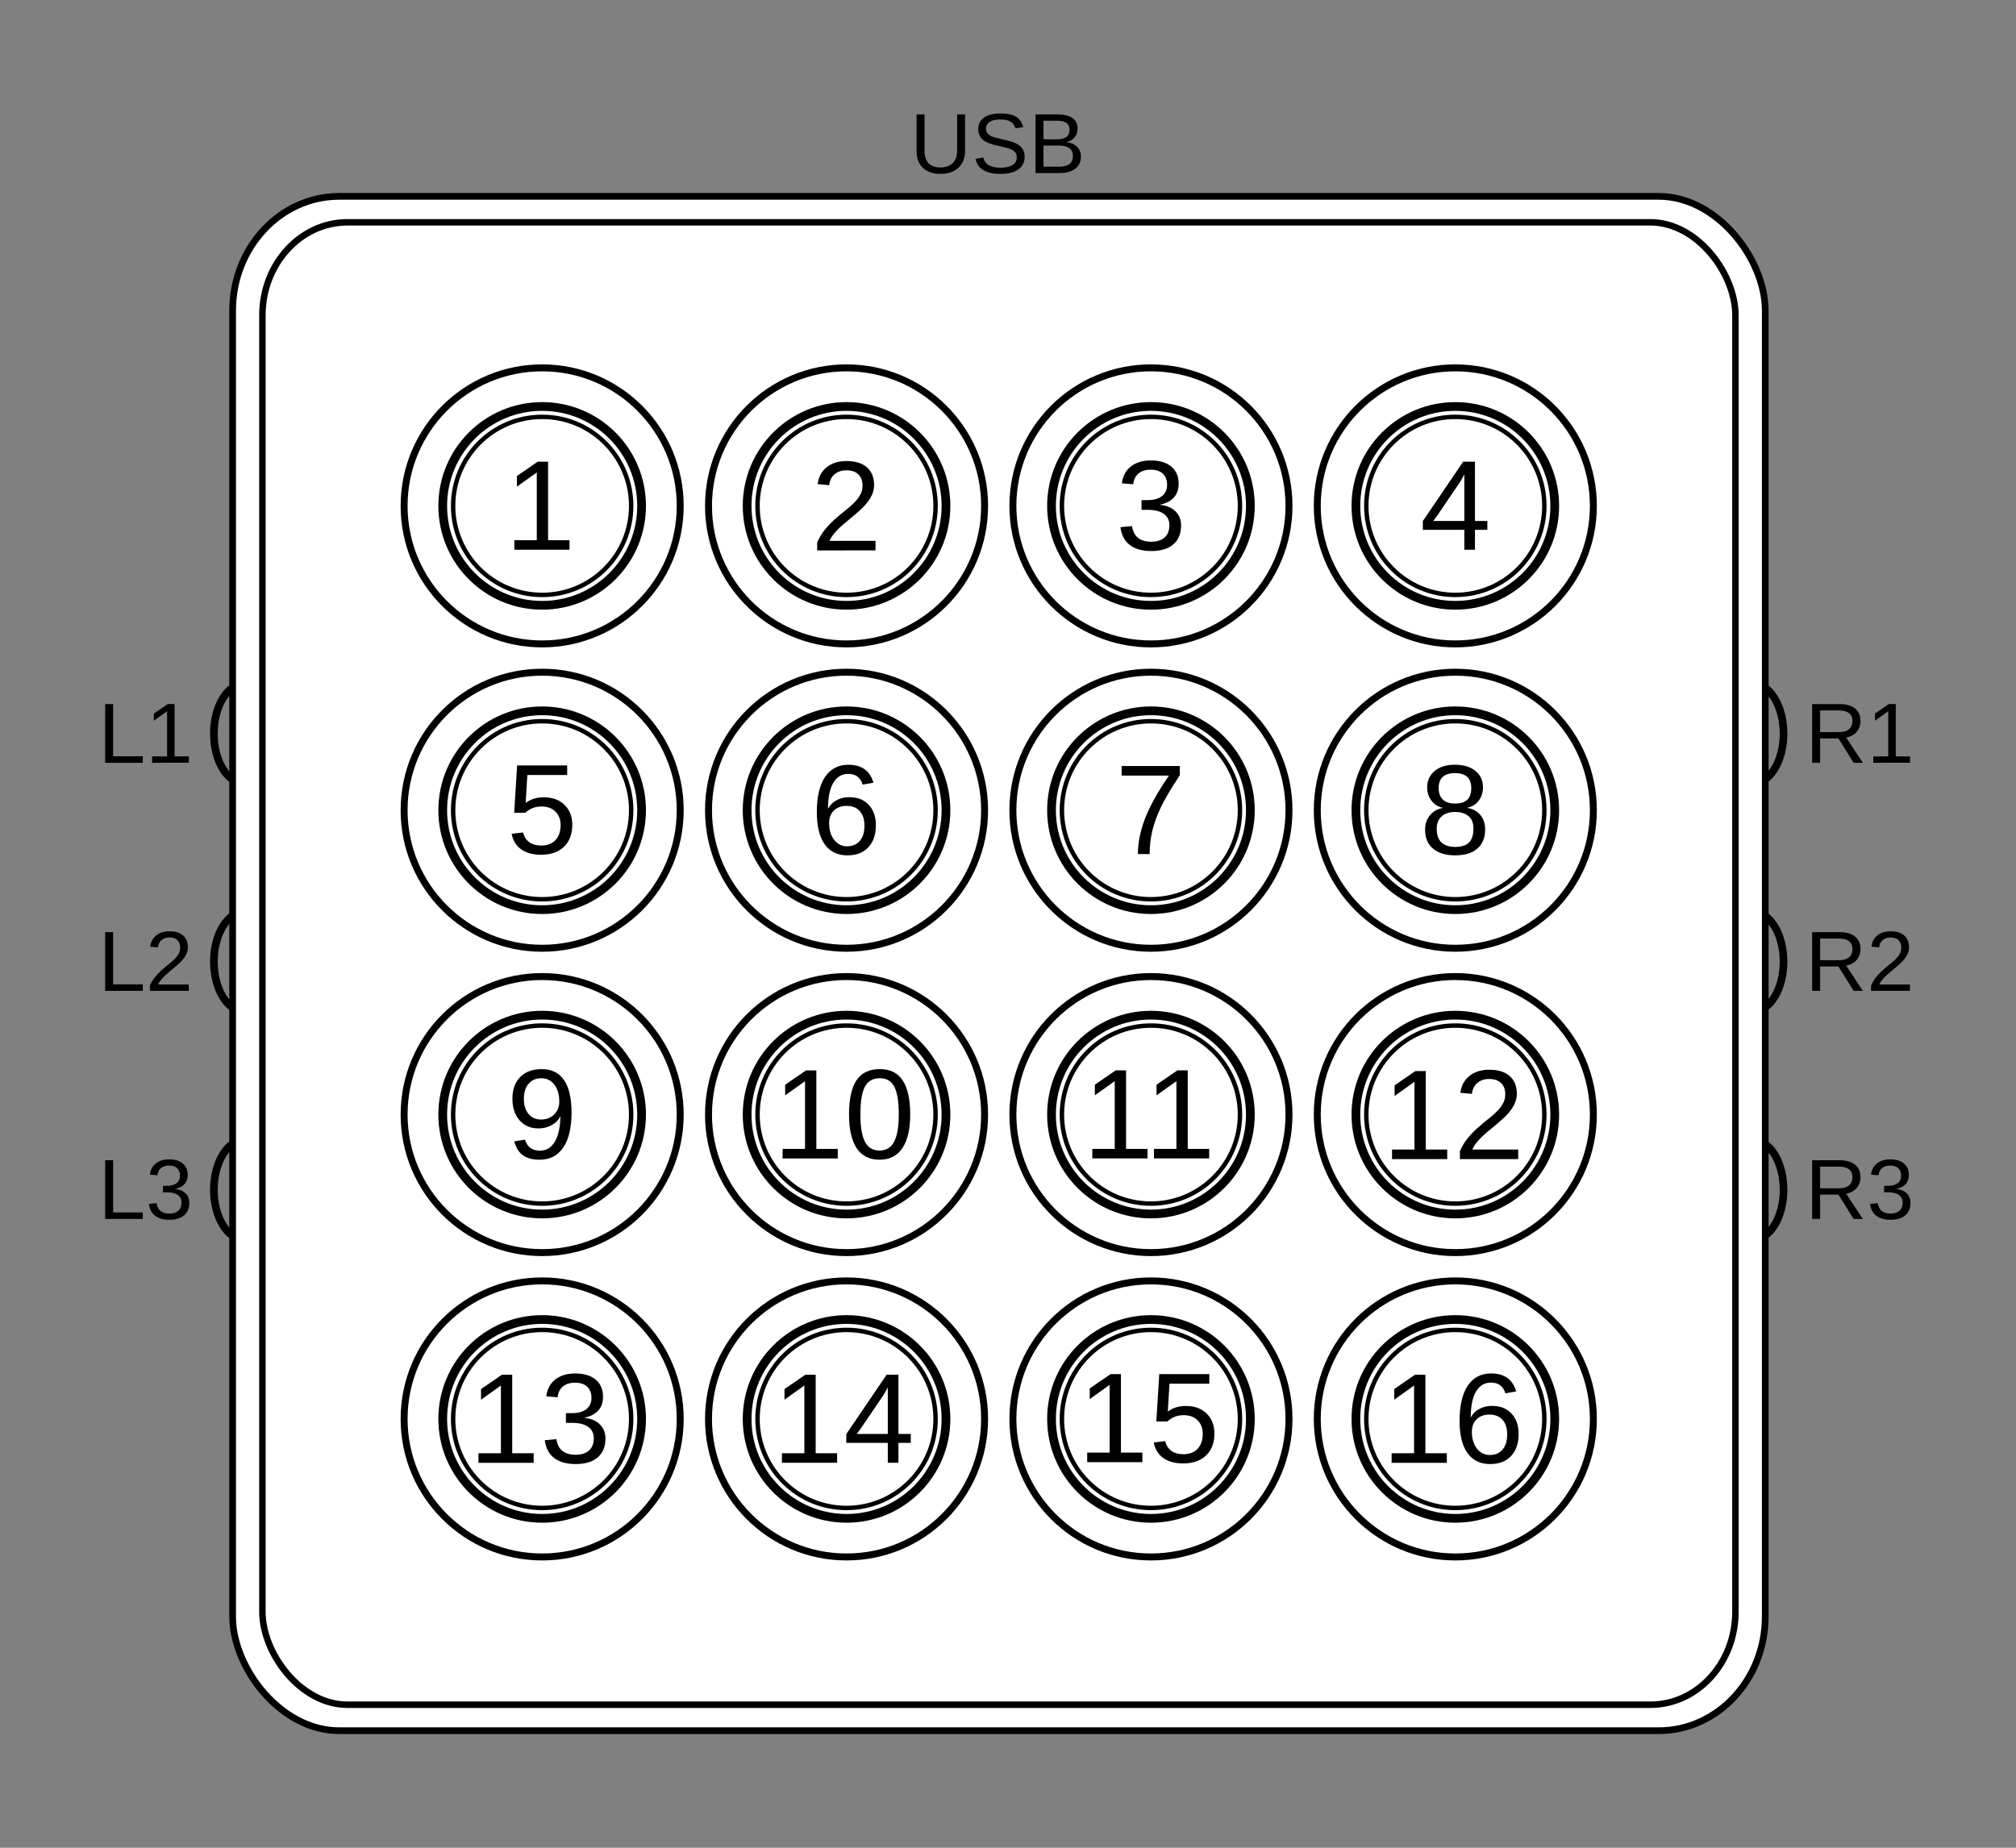 <?xml version="1.0" encoding="UTF-8"?>
<svg width="300mm" height="275mm" version="1.1" viewBox="0 0 300 275" xml:space="preserve" xmlns="http://www.w3.org/2000/svg"><rect x="0" y="0" width="300" height="275" fill="#808080" stroke="none"/><g transform="translate(44.431 -3.745)"><path transform="matrix(.685 0 0 .685 -186.51 -25.615)" d="m230.26 208.59v-12.753h1.729v11.341h6.444v1.412zm10.201 0v-1.385h3.249v-9.812l-2.878 2.055v-1.539l3.014-2.073h1.502v11.368h3.105v1.385z" style="white-space:pre" aria-label="L1"/><path transform="matrix(.685 0 0 .685 -186.51 8.33)" d="m230.26 208.59v-12.753h1.729v11.341h6.444v1.412zm9.721 0v-1.149q0.462-1.059 1.122-1.865 0.67-0.815 1.403-1.466 0.733-0.661 1.448-1.222 0.724-0.561 1.303-1.122 0.579-0.561 0.932-1.177 0.362-0.615 0.362-1.394 0-1.05-0.615-1.629t-1.711-0.579q-1.041 0-1.72 0.57-0.67 0.561-0.787 1.584l-1.665-0.154q0.181-1.53 1.294-2.435 1.122-0.905 2.878-0.905 1.928 0 2.96 0.914 1.041 0.905 1.041 2.58 0 0.742-0.344 1.475-0.335 0.733-1.005 1.466-0.67 0.733-2.562 2.272-1.041 0.851-1.656 1.539-0.615 0.679-0.887 1.312h6.653v1.385z" style="white-space:pre" aria-label="L2"/><path transform="matrix(.685 0 0 .685 -186.51 42.278)" d="m230.26 208.59v-12.753h1.729v11.341h6.444v1.412zm18.284-3.521q0 1.765-1.122 2.733-1.122 0.968-3.204 0.968-1.937 0-3.095-0.869-1.149-0.878-1.367-2.589l1.683-0.154q0.326 2.263 2.779 2.263 1.231 0 1.928-0.606 0.706-0.606 0.706-1.801 0-1.041-0.806-1.62-0.797-0.588-2.308-0.588h-0.923v-1.412h0.887q1.34 0 2.073-0.579 0.742-0.588 0.742-1.62 0-1.023-0.606-1.611-0.597-0.597-1.783-0.597-1.077 0-1.747 0.552-0.661 0.552-0.769 1.557l-1.638-0.127q0.181-1.566 1.294-2.444 1.122-0.878 2.878-0.878 1.919 0 2.978 0.896 1.068 0.887 1.068 2.48 0 1.222-0.688 1.991-0.679 0.76-1.982 1.032v0.036q1.43 0.154 2.227 0.959t0.797 2.027z" style="white-space:pre" aria-label="L3"/><ellipse cx="-8.073" cy="112.93" rx="4.531" ry="7.406" fill="none" stroke="#000" stroke-linecap="round" stroke-linejoin="round" stroke-width="1.14"/><ellipse cx="-8.073" cy="146.87" rx="4.531" ry="7.406" fill="none" stroke="#000" stroke-linecap="round" stroke-linejoin="round" stroke-width="1.14"/><ellipse cx="-8.073" cy="180.82" rx="4.531" ry="7.406" fill="none" stroke="#000" stroke-linecap="round" stroke-linejoin="round" stroke-width="1.14"/><g transform="translate(224.52)"><ellipse cx="-8.073" cy="112.93" rx="4.531" ry="7.406" fill="none" stroke="#000" stroke-linecap="round" stroke-linejoin="round" stroke-width="1.14"/><ellipse cx="-8.073" cy="146.87" rx="4.531" ry="7.406" fill="none" stroke="#000" stroke-linecap="round" stroke-linejoin="round" stroke-width="1.14"/><ellipse cx="-8.073" cy="180.82" rx="4.531" ry="7.406" fill="none" stroke="#000" stroke-linecap="round" stroke-linejoin="round" stroke-width="1.14"/><path transform="matrix(.685 0 0 .685 -154.9 -25.615)" d="m236.19 208.59-3.313-5.295h-3.974v5.295h-1.729v-12.753h6.001q2.154 0 3.322 0.968 1.177 0.959 1.177 2.679 0 1.421-0.833 2.389-0.824 0.968-2.281 1.222l3.62 5.494zm-0.253-9.088q0-1.113-0.76-1.693-0.751-0.588-2.172-0.588h-4.1v4.707h4.173q1.367 0 2.109-0.634 0.751-0.643 0.751-1.792zm4.517 9.088v-1.385h3.249v-9.812l-2.878 2.055v-1.539l3.014-2.073h1.502v11.368h3.105v1.385z" style="white-space:pre" aria-label="R1"/><path transform="matrix(.685 0 0 .685 -154.9 8.33)" d="m236.19 208.59-3.313-5.295h-3.974v5.295h-1.729v-12.753h6.001q2.154 0 3.322 0.968 1.177 0.959 1.177 2.679 0 1.421-0.833 2.389-0.824 0.968-2.281 1.222l3.62 5.494zm-0.253-9.088q0-1.113-0.76-1.693-0.751-0.588-2.172-0.588h-4.1v4.707h4.173q1.367 0 2.109-0.634 0.751-0.643 0.751-1.792zm4.037 9.088v-1.149q0.462-1.059 1.122-1.865 0.67-0.815 1.403-1.466 0.733-0.661 1.448-1.222 0.724-0.561 1.303-1.122 0.579-0.561 0.932-1.177 0.362-0.615 0.362-1.394 0-1.05-0.615-1.629t-1.711-0.579q-1.041 0-1.72 0.57-0.67 0.561-0.787 1.584l-1.665-0.154q0.181-1.53 1.294-2.435 1.122-0.905 2.878-0.905 1.928 0 2.96 0.914 1.041 0.905 1.041 2.58 0 0.742-0.344 1.475-0.335 0.733-1.005 1.466-0.67 0.733-2.562 2.272-1.041 0.851-1.656 1.539-0.615 0.679-0.887 1.312h6.653v1.385z" style="white-space:pre" aria-label="R2"/><path transform="matrix(.685 0 0 .685 -154.9 42.278)" d="m236.19 208.59-3.313-5.295h-3.974v5.295h-1.729v-12.753h6.001q2.154 0 3.322 0.968 1.177 0.959 1.177 2.679 0 1.421-0.833 2.389-0.824 0.968-2.281 1.222l3.62 5.494zm-0.253-9.088q0-1.113-0.76-1.693-0.751-0.588-2.172-0.588h-4.1v4.707h4.173q1.367 0 2.109-0.634 0.751-0.643 0.751-1.792zm12.599 5.566q0 1.765-1.122 2.733-1.122 0.968-3.204 0.968-1.937 0-3.095-0.869-1.149-0.878-1.367-2.589l1.683-0.154q0.326 2.263 2.779 2.263 1.231 0 1.928-0.606 0.706-0.606 0.706-1.801 0-1.041-0.806-1.62-0.797-0.588-2.308-0.588h-0.923v-1.412h0.887q1.34 0 2.073-0.579 0.742-0.588 0.742-1.62 0-1.023-0.606-1.611-0.597-0.597-1.783-0.597-1.077 0-1.747 0.552-0.661 0.552-0.769 1.557l-1.638-0.127q0.181-1.566 1.294-2.444 1.122-0.878 2.878-0.878 1.919 0 2.978 0.896 1.068 0.887 1.068 2.48 0 1.222-0.688 1.991-0.679 0.76-1.982 1.032v0.036q1.43 0.154 2.227 0.959t0.797 2.027z" style="white-space:pre" aria-label="R3"/></g><rect x="-9.815" y="32.968" width="228.07" height="228.36" rx="15.865" ry="17.004" fill="#fff" stroke="#000" stroke-linecap="round" stroke-linejoin="round"/><rect x="-5.383" y="36.832" width="219.2" height="220.63" rx="12.661" ry="13.841" fill="none" stroke="#000" stroke-linecap="round" stroke-linejoin="round" stroke-width=".964"/><path transform="matrix(.685 0 0 .685 -53.716 -113.38)" d="m217.86 208.77q-1.566 0-2.733-0.57t-1.81-1.656-0.643-2.589v-8.119h1.729v7.974q0 1.747 0.887 2.652 0.887 0.905 2.562 0.905 1.72 0 2.67-0.932 0.959-0.941 0.959-2.743v-7.856h1.72v7.956q0 1.548-0.661 2.67-0.652 1.122-1.855 1.72-1.195 0.588-2.824 0.588zm18.284-3.702q0 1.765-1.385 2.733-1.376 0.968-3.883 0.968-4.661 0-5.404-3.24l1.675-0.335q0.29 1.149 1.231 1.693 0.941 0.534 2.562 0.534 1.675 0 2.58-0.57 0.914-0.579 0.914-1.693 0-0.625-0.29-1.014-0.281-0.389-0.797-0.643-0.516-0.253-1.231-0.425-0.715-0.172-1.584-0.371-1.512-0.335-2.299-0.67-0.778-0.335-1.231-0.742-0.453-0.416-0.697-0.968-0.235-0.552-0.235-1.267 0-1.638 1.249-2.525 1.258-0.887 3.593-0.887 2.172 0 3.322 0.67 1.149 0.661 1.611 2.263l-1.702 0.299q-0.281-1.014-1.068-1.466-0.787-0.462-2.181-0.462-1.53 0-2.335 0.507-0.806 0.507-0.806 1.512 0 0.588 0.308 0.978 0.317 0.38 0.905 0.652 0.588 0.262 2.344 0.652 0.588 0.136 1.168 0.281 0.588 0.136 1.122 0.335 0.534 0.19 0.996 0.453 0.471 0.262 0.815 0.643 0.344 0.38 0.534 0.896 0.199 0.516 0.199 1.213zm12.237-0.072q0 1.702-1.24 2.652-1.24 0.941-3.449 0.941h-5.177v-12.753h4.634q4.489 0 4.489 3.095 0 1.131-0.634 1.901t-1.792 1.032q1.521 0.181 2.344 1.023 0.824 0.833 0.824 2.109zm-2.48-5.856q0-1.032-0.706-1.475-0.706-0.444-2.046-0.444h-2.905v4.037h2.905q1.385 0 2.064-0.516 0.688-0.525 0.688-1.602zm0.733 5.72q0-2.254-3.168-2.254h-3.222v4.598h3.358q1.584 0 2.308-0.588 0.724-0.588 0.724-1.756z" style="white-space:pre" aria-label="USB"/><g transform="translate(.133 -.009)"><circle cx="36.114" cy="79.046" r="20.543" fill="none" stroke="#000" stroke-linecap="round" stroke-linejoin="round" stroke-width="1.035"/><circle cx="36.114" cy="79.046" r="14.795" fill="none" stroke="#000" stroke-linecap="round" stroke-linejoin="round" stroke-width="1.3"/><circle cx="36.114" cy="79.046" r="13.249" fill="none" stroke="#000" stroke-linecap="round" stroke-linejoin="round" stroke-width=".658"/><path transform="matrix(.685 0 0 .685 -114.19 -63.031)" d="m213.38 216.94v-2.077h4.874v-14.717l-4.317 3.082v-2.308l4.521-3.109h2.254v17.053h4.657v2.077z" style="white-space:pre" aria-label="1"/></g><g transform="translate(45.43 -.009)"><circle cx="36.114" cy="79.046" r="20.543" fill="none" stroke="#000" stroke-linecap="round" stroke-linejoin="round" stroke-width="1.035"/><circle cx="36.114" cy="79.046" r="14.795" fill="none" stroke="#000" stroke-linecap="round" stroke-linejoin="round" stroke-width="1.3"/><circle cx="36.114" cy="79.046" r="13.249" fill="none" stroke="#000" stroke-linecap="round" stroke-linejoin="round" stroke-width=".658"/><path transform="matrix(.685 0 0 .685 -129.43 -62.933)" d="m235.29 216.94v-1.724q0.692-1.589 1.683-2.797 1.005-1.222 2.104-2.2 1.1-0.991 2.172-1.833 1.086-0.842 1.955-1.683t1.398-1.765q0.543-0.923 0.543-2.091 0-1.575-0.923-2.444t-2.566-0.869q-1.561 0-2.58 0.855-1.005 0.842-1.181 2.376l-2.498-0.231q0.272-2.295 1.942-3.652 1.683-1.358 4.317-1.358 2.892 0 4.44 1.371 1.561 1.358 1.561 3.869 0 1.113-0.516 2.213-0.502 1.1-1.507 2.199t-3.842 3.408q-1.561 1.276-2.485 2.308-0.923 1.018-1.331 1.969h9.979v2.077z" style="white-space:pre" aria-label="2"/></g><g transform="translate(90.726 -.009)"><circle cx="36.114" cy="79.046" r="20.543" fill="none" stroke="#000" stroke-linecap="round" stroke-linejoin="round" stroke-width="1.035"/><circle cx="36.114" cy="79.046" r="14.795" fill="none" stroke="#000" stroke-linecap="round" stroke-linejoin="round" stroke-width="1.3"/><circle cx="36.114" cy="79.046" r="13.249" fill="none" stroke="#000" stroke-linecap="round" stroke-linejoin="round" stroke-width=".658"/><path transform="matrix(.685 0 0 .685 -129.37 -63.026)" d="m248.13 211.66q0 2.647-1.683 4.1t-4.806 1.453q-2.905 0-4.643-1.303-1.724-1.317-2.05-3.883l2.525-0.231q0.489 3.394 4.168 3.394 1.847 0 2.892-0.91 1.059-0.91 1.059-2.702 0-1.561-1.208-2.43-1.195-0.882-3.462-0.882h-1.385v-2.118h1.331q2.009 0 3.109-0.869 1.113-0.882 1.113-2.43 0-1.534-0.91-2.417-0.896-0.896-2.675-0.896-1.616 0-2.62 0.828-0.991 0.828-1.154 2.335l-2.457-0.19q0.272-2.349 1.942-3.666 1.683-1.317 4.317-1.317 2.878 0 4.467 1.344 1.602 1.331 1.602 3.72 0 1.833-1.032 2.987-1.018 1.141-2.973 1.548v0.054q2.145 0.231 3.34 1.439 1.195 1.208 1.195 3.041z" style="white-space:pre" aria-label="3"/></g><g transform="translate(136.02 -.009)"><circle cx="36.114" cy="79.046" r="20.543" fill="none" stroke="#000" stroke-linecap="round" stroke-linejoin="round" stroke-width="1.035"/><circle cx="36.114" cy="79.046" r="14.795" fill="none" stroke="#000" stroke-linecap="round" stroke-linejoin="round" stroke-width="1.3"/><circle cx="36.114" cy="79.046" r="13.249" fill="none" stroke="#000" stroke-linecap="round" stroke-linejoin="round" stroke-width=".658"/><path transform="matrix(.685 0 0 .685 -129.37 -63.031)" d="m245.85 212.61v4.331h-2.308v-4.331h-9.015v-1.901l8.757-12.898h2.566v12.871h2.688v1.928zm-2.308-12.043q-0.027 0.082-0.38 0.72-0.353 0.638-0.529 0.896l-4.901 7.223-0.733 1.005-0.217 0.272h6.761z" style="white-space:pre" aria-label="4"/></g><g transform="translate(.133 45.287)"><circle cx="36.114" cy="79.046" r="20.543" fill="none" stroke="#000" stroke-linecap="round" stroke-linejoin="round" stroke-width="1.035"/><circle cx="36.114" cy="79.046" r="14.795" fill="none" stroke="#000" stroke-linecap="round" stroke-linejoin="round" stroke-width="1.3"/><circle cx="36.114" cy="79.046" r="13.249" fill="none" stroke="#000" stroke-linecap="round" stroke-linejoin="round" stroke-width=".658"/><path transform="matrix(.685 0 0 .685 -129.41 -63.124)" d="m248.19 210.71q0 3.028-1.806 4.766-1.792 1.738-4.983 1.738-2.675 0-4.317-1.168t-2.077-3.381l2.471-0.285q0.774 2.838 3.978 2.838 1.969 0 3.082-1.181 1.113-1.195 1.113-3.272 0-1.806-1.127-2.919-1.113-1.113-3.014-1.113-0.991 0-1.847 0.312-0.855 0.312-1.711 1.059h-2.389l0.638-10.291h10.875v2.077h-8.649l-0.367 6.069q1.589-1.222 3.951-1.222 2.824 0 4.494 1.656 1.683 1.656 1.683 4.317z" style="white-space:pre" aria-label="5"/></g><g transform="translate(45.43 45.287)"><circle cx="36.114" cy="79.046" r="20.543" fill="none" stroke="#000" stroke-linecap="round" stroke-linejoin="round" stroke-width="1.035"/><circle cx="36.114" cy="79.046" r="14.795" fill="none" stroke="#000" stroke-linecap="round" stroke-linejoin="round" stroke-width="1.3"/><circle cx="36.114" cy="79.046" r="13.249" fill="none" stroke="#000" stroke-linecap="round" stroke-linejoin="round" stroke-width=".658"/><path transform="matrix(.685 0 0 .685 -129.49 -63.026)" d="m248.13 210.68q0 3.028-1.643 4.779-1.643 1.751-4.535 1.751-3.231 0-4.942-2.403t-1.711-6.992q0-4.969 1.779-7.63 1.779-2.661 5.064-2.661 4.331 0 5.458 3.897l-2.335 0.421q-0.72-2.335-3.15-2.335-2.091 0-3.245 1.955-1.141 1.942-1.141 5.634 0.665-1.236 1.874-1.874 1.208-0.652 2.77-0.652 2.647 0 4.195 1.656 1.561 1.656 1.561 4.453zm-2.485 0.109q0-2.077-1.018-3.204t-2.838-1.127q-1.711 0-2.77 1.005-1.045 0.991-1.045 2.743 0 2.213 1.086 3.625 1.1 1.412 2.81 1.412 1.765 0 2.77-1.181 1.005-1.195 1.005-3.272z" style="white-space:pre" aria-label="6"/></g><g transform="translate(90.726 45.287)"><circle cx="36.114" cy="79.046" r="20.543" fill="none" stroke="#000" stroke-linecap="round" stroke-linejoin="round" stroke-width="1.035"/><circle cx="36.114" cy="79.046" r="14.795" fill="none" stroke="#000" stroke-linecap="round" stroke-linejoin="round" stroke-width="1.3"/><circle cx="36.114" cy="79.046" r="13.249" fill="none" stroke="#000" stroke-linecap="round" stroke-linejoin="round" stroke-width=".658"/><path transform="matrix(.685 0 0 .685 -129.44 -63.031)" d="m247.96 199.79q-2.933 4.48-4.141 7.019-1.208 2.539-1.819 5.01-0.597 2.471-0.597 5.119h-2.553q0-3.666 1.548-7.712 1.561-4.059 5.2-9.341h-10.278v-2.077h12.64z" style="white-space:pre" aria-label="7"/></g><g transform="translate(136.02 45.287)"><circle cx="36.114" cy="79.046" r="20.543" fill="none" stroke="#000" stroke-linecap="round" stroke-linejoin="round" stroke-width="1.035"/><circle cx="36.114" cy="79.046" r="14.795" fill="none" stroke="#000" stroke-linecap="round" stroke-linejoin="round" stroke-width="1.3"/><circle cx="36.114" cy="79.046" r="13.249" fill="none" stroke="#000" stroke-linecap="round" stroke-linejoin="round" stroke-width=".658"/><path transform="matrix(.685 0 0 .685 -129.43 -63.026)" d="m248.15 211.6q0 2.647-1.683 4.127t-4.833 1.48q-3.068 0-4.806-1.453-1.724-1.453-1.724-4.127 0-1.874 1.073-3.15t2.743-1.548v-0.054q-1.561-0.367-2.471-1.589-0.896-1.222-0.896-2.865 0-2.186 1.629-3.544 1.643-1.358 4.399-1.358 2.824 0 4.453 1.331 1.643 1.331 1.643 3.598 0 1.643-0.91 2.865t-2.485 1.534v0.054q1.833 0.299 2.851 1.561 1.018 1.249 1.018 3.136zm-3.014-9.015q0-3.245-3.557-3.245-1.724 0-2.634 0.815-0.896 0.815-0.896 2.43 0 1.643 0.923 2.512 0.937 0.855 2.634 0.855 1.724 0 2.62-0.787 0.91-0.801 0.91-2.58zm0.475 8.784q0-1.779-1.059-2.675-1.059-0.91-2.973-0.91-1.86 0-2.905 0.978-1.045 0.964-1.045 2.661 0 3.951 4.032 3.951 1.996 0 2.973-0.95 0.978-0.964 0.978-3.055z" style="white-space:pre" aria-label="8"/></g><g transform="translate(.133 90.584)"><circle cx="36.114" cy="79.046" r="20.543" fill="none" stroke="#000" stroke-linecap="round" stroke-linejoin="round" stroke-width="1.035"/><circle cx="36.114" cy="79.046" r="14.795" fill="none" stroke="#000" stroke-linecap="round" stroke-linejoin="round" stroke-width="1.3"/><circle cx="36.114" cy="79.046" r="13.249" fill="none" stroke="#000" stroke-linecap="round" stroke-linejoin="round" stroke-width=".658"/><path transform="matrix(.685 0 0 .685 -129.42 -63.026)" d="m248.04 206.99q0 4.928-1.806 7.576-1.792 2.647-5.119 2.647-2.24 0-3.598-0.937-1.344-0.95-1.928-3.055l2.335-0.367q0.733 2.389 3.231 2.389 2.104 0 3.259-1.955 1.154-1.955 1.208-5.58-0.543 1.222-1.86 1.969-1.317 0.733-2.892 0.733-2.58 0-4.127-1.765t-1.548-4.684q0-3.001 1.683-4.711 1.683-1.724 4.684-1.724 3.191 0 4.833 2.362t1.643 7.101zm-2.661-2.362q0-2.308-1.059-3.707-1.059-1.412-2.838-1.412-1.765 0-2.783 1.208-1.018 1.195-1.018 3.245 0 2.091 1.018 3.313 1.018 1.208 2.756 1.208 1.059 0 1.969-0.475 0.91-0.489 1.426-1.371 0.529-0.882 0.529-2.009z" style="white-space:pre" aria-label="9"/></g><g transform="translate(45.43 90.584)"><circle cx="36.114" cy="79.046" r="20.543" fill="none" stroke="#000" stroke-linecap="round" stroke-linejoin="round" stroke-width="1.035"/><circle cx="36.114" cy="79.046" r="14.795" fill="none" stroke="#000" stroke-linecap="round" stroke-linejoin="round" stroke-width="1.3"/><circle cx="36.114" cy="79.046" r="13.249" fill="none" stroke="#000" stroke-linecap="round" stroke-linejoin="round" stroke-width=".658"/><path transform="matrix(.685 0 0 .685 -124.48 -69.699)" d="m220.55 226.68v-2.077h4.874v-14.717l-4.317 3.082v-2.308l4.521-3.109h2.254v17.053h4.657v2.077zm27.724-9.572q0 4.793-1.697 7.318-1.683 2.525-4.983 2.525t-4.956-2.512q-1.656-2.512-1.656-7.332 0-4.928 1.602-7.386 1.616-2.457 5.091-2.457 3.381 0 4.983 2.485 1.616 2.485 1.616 7.359zm-2.485 0q0-4.141-0.964-6.001-0.95-1.86-3.15-1.86-2.254 0-3.245 1.833-0.978 1.833-0.978 6.028 0 4.073 0.991 5.96 1.005 1.887 3.177 1.887 2.159 0 3.163-1.928t1.005-5.92z" style="white-space:pre" aria-label="10"/></g><g transform="translate(90.726 90.584)"><circle cx="36.114" cy="79.046" r="20.543" fill="none" stroke="#000" stroke-linecap="round" stroke-linejoin="round" stroke-width="1.035"/><circle cx="36.114" cy="79.046" r="14.795" fill="none" stroke="#000" stroke-linecap="round" stroke-linejoin="round" stroke-width="1.3"/><circle cx="36.114" cy="79.046" r="13.249" fill="none" stroke="#000" stroke-linecap="round" stroke-linejoin="round" stroke-width=".658"/><path transform="matrix(.685 0 0 .685 -125.1 -69.704)" d="m222.61 226.68v-2.077h4.874v-14.717l-4.317 3.082v-2.308l4.521-3.109h2.254v17.053h4.657v2.077zm13.4 0v-2.077h4.874v-14.717l-4.317 3.082v-2.308l4.521-3.109h2.254v17.053h4.657v2.077z" style="white-space:pre" aria-label="11"/></g><g transform="translate(136.02 90.584)"><circle cx="36.114" cy="79.046" r="20.543" fill="none" stroke="#000" stroke-linecap="round" stroke-linejoin="round" stroke-width="1.035"/><circle cx="36.114" cy="79.046" r="14.795" fill="none" stroke="#000" stroke-linecap="round" stroke-linejoin="round" stroke-width="1.3"/><circle cx="36.114" cy="79.046" r="13.249" fill="none" stroke="#000" stroke-linecap="round" stroke-linejoin="round" stroke-width=".658"/><path transform="matrix(.685 0 0 .685 -124.38 -69.606)" d="m220.55 226.68v-2.077h4.874v-14.717l-4.317 3.082v-2.308l4.521-3.109h2.254v17.053h4.657v2.077zm14.745 0v-1.724q0.692-1.589 1.683-2.797 1.005-1.222 2.104-2.2 1.1-0.991 2.172-1.833 1.086-0.842 1.955-1.683t1.398-1.765q0.543-0.923 0.543-2.091 0-1.575-0.923-2.444-0.923-0.869-2.566-0.869-1.561 0-2.58 0.855-1.005 0.842-1.181 2.376l-2.498-0.231q0.272-2.295 1.942-3.652 1.683-1.358 4.317-1.358 2.892 0 4.44 1.371 1.561 1.358 1.561 3.869 0 1.113-0.516 2.213-0.502 1.1-1.507 2.2t-3.842 3.408q-1.561 1.276-2.485 2.308-0.923 1.018-1.331 1.969h9.979v2.077z" style="white-space:pre" aria-label="12"/></g><g transform="translate(.133 135.88)"><circle cx="36.114" cy="79.046" r="20.543" fill="none" stroke="#000" stroke-linecap="round" stroke-linejoin="round" stroke-width="1.035"/><circle cx="36.114" cy="79.046" r="14.795" fill="none" stroke="#000" stroke-linecap="round" stroke-linejoin="round" stroke-width="1.3"/><circle cx="36.114" cy="79.046" r="13.249" fill="none" stroke="#000" stroke-linecap="round" stroke-linejoin="round" stroke-width=".658"/><path transform="matrix(.685 0 0 .685 -124.44 -69.699)" d="m220.55 226.68v-2.077h4.874v-14.717l-4.317 3.082v-2.308l4.521-3.109h2.254v17.053h4.657v2.077zm27.588-5.281q0 2.647-1.683 4.1t-4.806 1.453q-2.905 0-4.643-1.303-1.724-1.317-2.05-3.883l2.525-0.231q0.489 3.394 4.168 3.394 1.847 0 2.892-0.91 1.059-0.91 1.059-2.702 0-1.561-1.208-2.43-1.195-0.882-3.462-0.882h-1.385v-2.118h1.331q2.009 0 3.109-0.869 1.113-0.882 1.113-2.43 0-1.534-0.91-2.417-0.896-0.896-2.675-0.896-1.616 0-2.62 0.828-0.991 0.828-1.154 2.335l-2.457-0.19q0.272-2.349 1.942-3.666 1.683-1.317 4.317-1.317 2.878 0 4.467 1.344 1.602 1.331 1.602 3.72 0 1.833-1.032 2.987-1.018 1.141-2.973 1.548v0.054q2.145 0.231 3.34 1.439 1.195 1.208 1.195 3.041z" style="white-space:pre" aria-label="13"/></g><g transform="translate(45.43 135.88)"><circle cx="36.114" cy="79.046" r="20.543" fill="none" stroke="#000" stroke-linecap="round" stroke-linejoin="round" stroke-width="1.035"/><circle cx="36.114" cy="79.046" r="14.795" fill="none" stroke="#000" stroke-linecap="round" stroke-linejoin="round" stroke-width="1.3"/><circle cx="36.114" cy="79.046" r="13.249" fill="none" stroke="#000" stroke-linecap="round" stroke-linejoin="round" stroke-width=".658"/><path transform="matrix(.685 0 0 .685 -124.58 -69.704)" d="m220.55 226.68v-2.077h4.874v-14.717l-4.317 3.082v-2.308l4.521-3.109h2.254v17.053h4.657v2.077zm25.307-4.331v4.331h-2.308v-4.331h-9.015v-1.901l8.757-12.898h2.566v12.871h2.688v1.928zm-2.308-12.043q-0.027 0.082-0.38 0.72-0.353 0.638-0.529 0.896l-4.901 7.223-0.733 1.005-0.217 0.272h6.761z" style="white-space:pre" aria-label="14"/></g><g transform="translate(90.726 135.88)"><circle cx="36.114" cy="79.046" r="20.543" fill="none" stroke="#000" stroke-linecap="round" stroke-linejoin="round" stroke-width="1.035"/><circle cx="36.114" cy="79.046" r="14.795" fill="none" stroke="#000" stroke-linecap="round" stroke-linejoin="round" stroke-width="1.3"/><circle cx="36.114" cy="79.046" r="13.249" fill="none" stroke="#000" stroke-linecap="round" stroke-linejoin="round" stroke-width=".658"/><path transform="matrix(.685 0 0 .685 -124.45 -69.797)" d="m220.55 226.68v-2.077h4.874v-14.717l-4.317 3.082v-2.308l4.521-3.109h2.254v17.053h4.657v2.077zm27.643-6.232q0 3.028-1.806 4.766-1.792 1.738-4.983 1.738-2.675 0-4.317-1.168t-2.077-3.381l2.471-0.285q0.774 2.838 3.978 2.838 1.969 0 3.082-1.181 1.113-1.195 1.113-3.272 0-1.806-1.127-2.919-1.113-1.113-3.014-1.113-0.991 0-1.847 0.312-0.855 0.312-1.711 1.059h-2.389l0.638-10.291h10.875v2.077h-8.649l-0.367 6.069q1.589-1.222 3.951-1.222 2.824 0 4.494 1.656 1.683 1.656 1.683 4.317z" style="white-space:pre" aria-label="15"/></g><g transform="translate(136.02 135.88)"><circle cx="36.114" cy="79.046" r="20.543" fill="none" stroke="#000" stroke-linecap="round" stroke-linejoin="round" stroke-width="1.035"/><circle cx="36.114" cy="79.046" r="14.795" fill="none" stroke="#000" stroke-linecap="round" stroke-linejoin="round" stroke-width="1.3"/><circle cx="36.114" cy="79.046" r="13.249" fill="none" stroke="#000" stroke-linecap="round" stroke-linejoin="round" stroke-width=".658"/><path transform="matrix(.685 0 0 .685 -124.44 -69.699)" d="m220.55 226.68v-2.077h4.874v-14.717l-4.317 3.082v-2.308l4.521-3.109h2.254v17.053h4.657v2.077zm27.588-6.259q0 3.028-1.643 4.779-1.643 1.751-4.535 1.751-3.231 0-4.942-2.403t-1.711-6.992q0-4.969 1.779-7.63t5.064-2.661q4.331 0 5.458 3.897l-2.335 0.421q-0.72-2.335-3.15-2.335-2.091 0-3.245 1.955-1.141 1.942-1.141 5.634 0.665-1.236 1.874-1.874 1.208-0.652 2.77-0.652 2.647 0 4.195 1.656 1.561 1.656 1.561 4.453zm-2.485 0.109q0-2.077-1.018-3.204t-2.838-1.127q-1.711 0-2.77 1.005-1.045 0.991-1.045 2.743 0 2.213 1.086 3.625 1.1 1.412 2.81 1.412 1.765 0 2.77-1.181 1.005-1.195 1.005-3.272z" style="white-space:pre" aria-label="16"/></g></g></svg>
